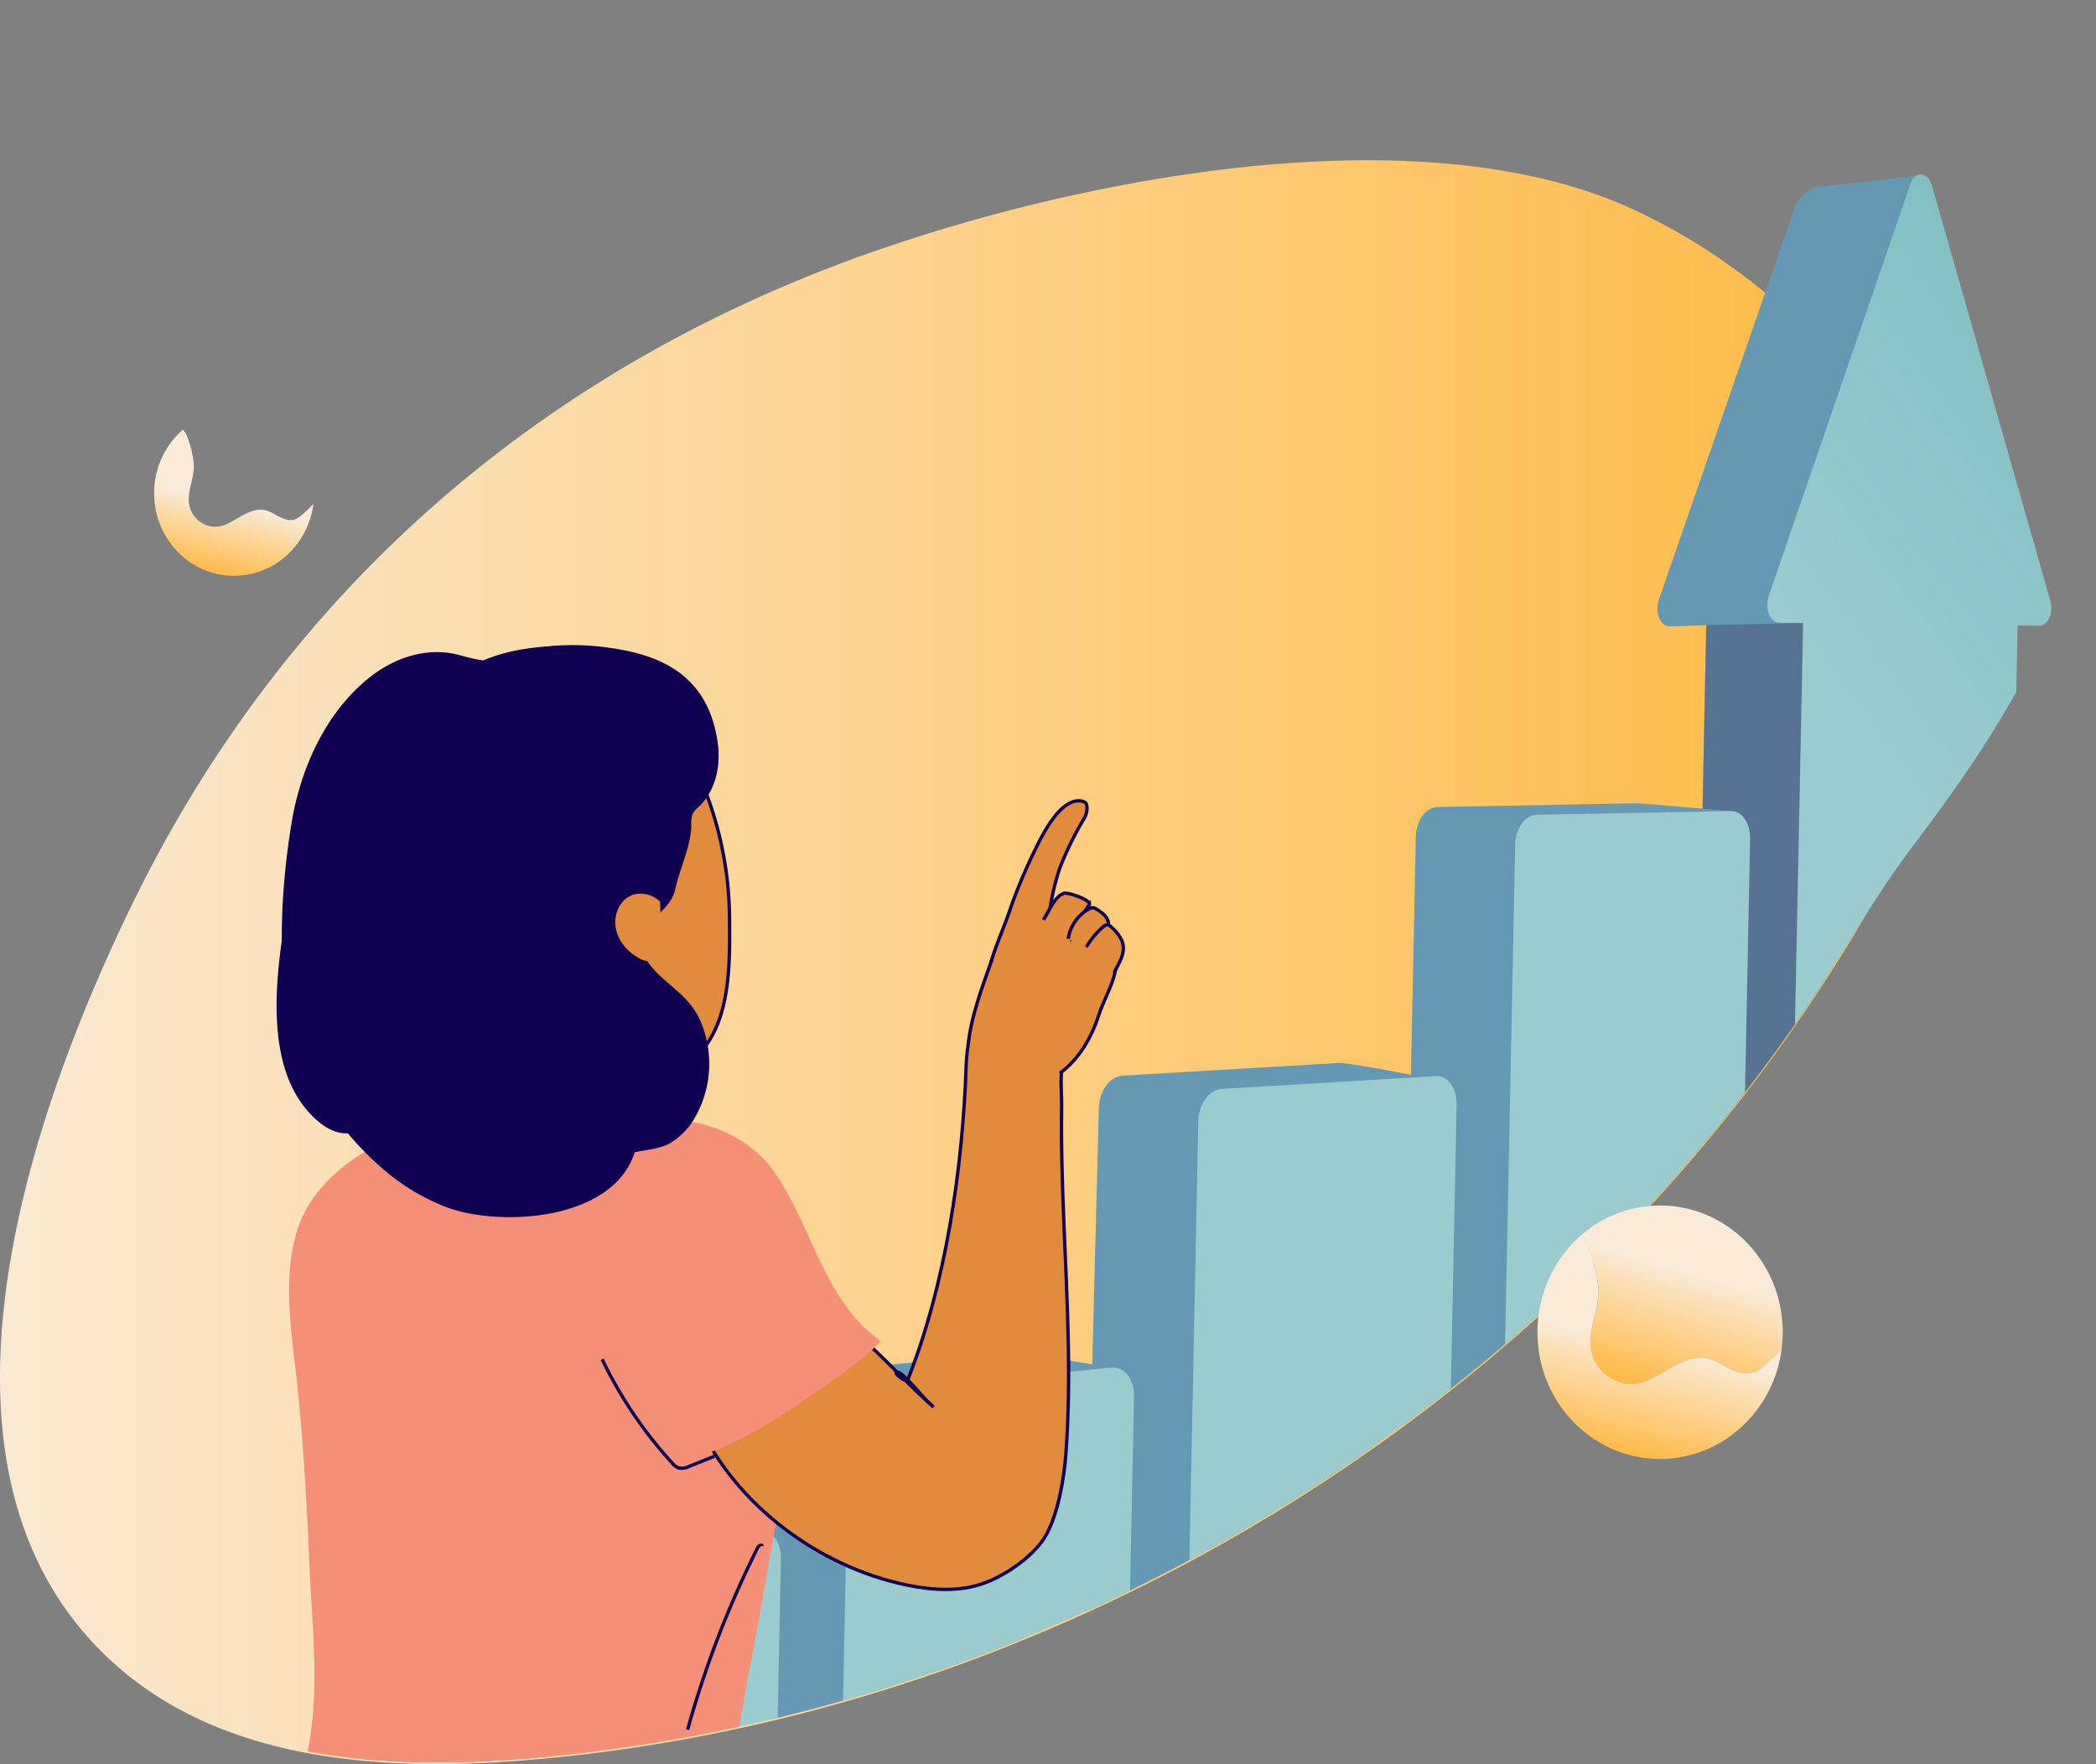 <svg xmlns="http://www.w3.org/2000/svg" xmlns:xlink="http://www.w3.org/1999/xlink" width="655.212" height="551.459" viewBox="0 0 655.212 551.459"><rect x="0" y="0" width="655.212" height="551.459" fill="#808080" stroke="none"/><defs><style>.a,.p{fill:none;}.b{fill:url(#a);}.c{clip-path:url(#b);}.d{fill:url(#c);}.e{opacity:0.3;mix-blend-mode:multiply;isolation:isolate;fill:url(#d);}.f{fill:url(#e);}.g{fill:url(#f);}.h{fill:url(#g);}.i{fill:url(#h);}.j{fill:url(#i);}.k{fill:url(#j);}.l{fill:url(#k);}.m{fill:url(#l);}.n{fill:url(#m);}.o{fill:#f68f78;}.p,.q,.r,.t{stroke:#100052;stroke-miterlimit:10;}.p,.q{stroke-width:1.047px;}.q,.s{fill:#e28b3d;}.r,.t{fill:#100052;}.r{stroke-width:0.366px;}.t{stroke-width:0.356px;}.u{fill:url(#n);}.v{fill:url(#o);}.w{fill:url(#q);}</style><linearGradient id="a" y1="0.5" x2="1" y2="0.5" gradientUnits="objectBoundingBox"><stop offset="0" stop-color="#faebd8"/><stop offset="1" stop-color="#ffb83f"/></linearGradient><clipPath id="b"><path class="a" d="M727.776,116.9c13.5-6.158,27.066-12.185,41.094-17,24.87-8.53,50.92-13.147,77.018-16.344,24.242-2.968,48.881-4.73,73.032-1.089,27.756,4.184,54.563,15.706,75.8,34.065s36.673,43.644,41.941,71.215c6.175,32.318-1.665,66.067-15.917,95.723-10.61,22.077-24.649,42.256-39.411,61.722-12.411,16.366-21.9,33.83-33.465,50.85a528.652,528.652,0,0,1-78.688,91.122c-87.756,81.022-202.433,133.369-321.749,143.012-44.075,3.562-92.333.263-126.011-28.394-69.051-58.758-28.751-173.635,4.2-240.683,25.258-51.387,61.138-97.259,105.638-133.369A403.606,403.606,0,0,1,603.036,181.3c12.1-6.138,25.14-10.528,35.794-18.806,12.678-9.851,25.967-16.767,40.676-23.5l43.023-19.7Q725.152,118.095,727.776,116.9Z" transform="translate(-383.578 -80.422)"/></clipPath><linearGradient id="c" x1="0.614" y1="-0.635" x2="-0.313" y2="-1.295" gradientUnits="objectBoundingBox"><stop offset="0" stop-color="#6599b3"/><stop offset="1" stop-color="#45496b"/></linearGradient><linearGradient id="d" x1="-0.511" y1="-1.636" x2="-0.752" y2="-1.933" gradientUnits="objectBoundingBox"><stop offset="0" stop-color="#311944"/><stop offset="1" stop-color="#893976"/></linearGradient><linearGradient id="e" x1="-0.115" y1="-1.177" x2="-0.48" y2="0.155" gradientUnits="objectBoundingBox"><stop offset="0" stop-color="#4fa5ad"/><stop offset="1" stop-color="#99cbcf"/></linearGradient><linearGradient id="f" x1="0.444" y1="-1.683" x2="-0.385" y2="-2.798" xlink:href="#c"/><linearGradient id="g" x1="-0.119" y1="-2.793" x2="-0.531" y2="-0.516" xlink:href="#e"/><linearGradient id="h" x1="0.397" y1="-2.466" x2="-0.373" y2="-3.97" xlink:href="#c"/><linearGradient id="i" x1="-0.106" y1="-4.237" x2="-0.49" y2="-1.157" xlink:href="#e"/><linearGradient id="j" x1="0.342" y1="-4.421" x2="-0.402" y2="-6.848" xlink:href="#c"/><linearGradient id="k" x1="-0.092" y1="-7.745" x2="-0.446" y2="-2.719" xlink:href="#e"/><linearGradient id="l" x1="0.456" y1="-5.441" x2="-0.382" y2="-9.479" xlink:href="#c"/><linearGradient id="m" x1="-0.087" y1="-11.351" x2="-0.408" y2="-4.428" xlink:href="#e"/><linearGradient id="n" x1="0.538" y1="0.354" x2="0.334" y2="1.011" xlink:href="#a"/><linearGradient id="o" x1="0.487" y1="0.494" x2="0.359" y2="1.008" xlink:href="#a"/><linearGradient id="q" x1="0.487" y1="0.494" x2="0.359" y2="1.008" xlink:href="#a"/></defs><g transform="translate(-383.578 -80.422)"><path class="b" d="M737.067,166.616c54.445-9.981,113.731-11.717,156.569,7.88,55.562,25.418,105.316,83.039,100.088,146.6-2.309,28.083-15.016,54.234-29.411,78.457C877.389,545.818,717.025,645.827,547.431,659.533c-44.075,3.562-92.333.263-126.011-28.394-69.051-58.758-28.751-173.635,4.2-240.683C472.679,294.718,551.3,225.79,652.682,189.282A544.585,544.585,0,0,1,737.067,166.616Z" transform="translate(0 -28.819)"/><g transform="translate(383.578 80.422)"><g class="c"><g transform="translate(109.886 54.495)"><g transform="translate(408.214)"><path class="d" d="M1293.23,289.187l-11.173-122.444-30.592,3.45c-2.562-.686-7.528,2.765-8.757,6.323l-42.573,122.969c-1.319,3.814.5,8.259,3.379,8.292l11.453-.406L1209.12,595.9c-.1,5.14,2.637,8.888,6.112,8.372l27.262,8.639c3.292-.5,34.447-21.81,34.547-26.768l5.861-289.223,6.936.092C1292.467,297.043,1294.281,292.856,1293.23,289.187Z" transform="translate(-1199.696 -166.438)"/><path class="e" d="M1250.672,387.183l-30.287.686-5.847,288.525c-.1,5.14,2.637,8.888,6.112,8.372l27.262,8.639c1.355-.2,7.449-3.948,14.147-8.622Z" transform="translate(-1205.115 -246.936)"/><path class="f" d="M1342.3,299.587,1305.27,169.761c-1.249-4.378-5.261-4.732-6.691-.575l-44.358,128.989c-1.3,3.794.489,8.215,3.342,8.248l7.443.087-6.048,298.454c-.1,5.115,2.611,8.841,6.053,8.323l55.2-8.317c3.232-.487,5.925-4.881,6.025-9.815l5.833-287.86,6.871.08C1341.549,307.406,1343.346,303.236,1342.3,299.587Z" transform="translate(-1219.449 -166.263)"/></g><g transform="translate(327.908 196.619)"><path class="g" d="M1108.046,739.884l-28.474-9.406c-3.618.537-6.477-3.17-6.373-8.283l4.776-235.682c.1-5.113,3.123-9.313,6.732-9.38l61.486-1.151c3.377-.063,31.907,2.661,31.907,2.661L1147.524,711.5C1147.424,716.422,1108.046,739.884,1108.046,739.884Z" transform="translate(-1073.197 -475.98)"/><path class="h" d="M1189.309,731.929l-61.06,9.2c-3.583.54-6.414-3.146-6.311-8.234l4.916-242.595c.1-5.088,3.094-9.269,6.668-9.338l60.9-1.169c3.345-.064,5.967,3.856,5.868,8.756l-4.734,233.595C1195.454,727.044,1192.663,731.423,1189.309,731.929Z" transform="translate(-1090.994 -477.372)"/></g><g transform="translate(229.351 277.778)"><path class="i" d="M955.013,801.15,924.976,791.7c-3.983.592-7.134-3.276-7.026-8.641l4.26-165.126c.109-5.364,3.43-9.9,7.4-10.136l67.605-3.97c3.707-.218,34.643,6.082,34.643,6.082l-32.234,161.4C999.525,776.463,958.771,800.583,955.013,801.15Z" transform="translate(-917.948 -603.822)"/><path class="j" d="M1042.238,793.287l-67.091,10.108c-3.944.594-7.064-3.25-6.956-8.589L971.643,624.4c.109-5.339,3.4-9.858,7.335-10.093l66.968-3.994c3.672-.219,6.555,3.764,6.452,8.895l-3.32,163.787C1048.974,788.125,1045.917,792.732,1042.238,793.287Z" transform="translate(-936.294 -606.189)"/></g><g transform="translate(120.58 368.437)"><path class="k" d="M782.524,867.926l-28.13-8.035c-4.4.654-7.9-3.388-7.781-9.03l1.739-85.813c.114-5.642,3.787-10.571,8.187-11.006l74.723-7.387c4.09-.4,32.246,4.552,32.246,4.552l-26.715,86.677C836.684,843.3,786.677,867.3,782.524,867.926Z" transform="translate(-746.611 -746.631)"/><path class="l" d="M880.3,860.749l-74.062,11.159c-4.361.657-7.817-3.36-7.7-8.975l1.839-90.752c.114-5.614,3.751-10.521,8.107-10.957l73.987-7.4c4.05-.406,7.233,3.633,7.124,9.019l-1.764,87.051C887.72,855.279,884.356,860.138,880.3,860.749Z" transform="translate(-765.571 -749.247)"/></g><path class="m" d="M649.683,823.889l-82.956,9.648c-3.541.412-6.648,3.3-8.146,7.116a13.633,13.633,0,0,0-.95,4.692l-.955,47.155a14.768,14.768,0,0,0,8.586,13.38l29.076,8.3c4.608-.693,62.226-26.458,62.341-32.153l14.152-21.588,14.508-30.873S654.215,823.362,649.683,823.889Z" transform="translate(-556.672 -406.394)"/><path class="n" d="M701.128,906.391l-82.18,12.382c-4.849.73-8.7-3.475-8.577-9.4l1.108-54.7c.12-5.92,4.16-11.185,9.006-11.756l82.125-9.672c4.487-.529,8.018,3.638,7.9,9.305l-1.061,52.35C709.337,900.574,705.617,905.714,701.128,906.391Z" transform="translate(-576.279 -409.808)"/></g><g transform="translate(86.645 201.838)"><g transform="translate(3.719 149.51)"><path class="o" d="M619.039,913.318c16.434.947,31.32-2.99,38.5-19.563a55.659,55.659,0,0,0,3.151-11.662c1.375-7.1,1.456-13.951,2.179-21.148.874-8.7,1.345-17.41,2.222-26.109,1.763-17.5,5.858-34.844,8.784-52.261,1.932-11.493,4.095-22.941,6.377-34.369,1.932-9.672-1.512-18.544-6.426-27.049-2.617-4.529-7.045-8.363-10.278-12.393-10.18-12.687-20.461-25.277-30.982-37.618-11.314-13.273-23.4-27.492-38.92-34.506-20.518-9.27-56.766,5.78-64.842,29.429-4.72,13.822-2.622,29.3-.917,44.056,2.366,20.484,3.529,41.088,4.406,61.684.847,19.9,3.44,40.341-.91,59.785-1.588,7.1-3.845,14.251-3.115,21.556a41.322,41.322,0,0,0,1.993,8.648c6.3,19.322,15.044,32.049,32.274,40.157a152.326,152.326,0,0,0,23.671,9.07C597.395,914.148,607.9,912.677,619.039,913.318Z" transform="translate(-525.922 -633.87)"/><path class="p" d="M745.458,841.573c-.071-.637-1.066-.145-1.354.428a313.736,313.736,0,0,0-21.93,56.969" transform="translate(-597.586 -709.606)"/></g><g transform="translate(127.014 48.503)"><path class="q" d="M798.327,698.192c-13-11.3-27.712-30.331-44.41-35.582-16.368-5.147-32.718,1.431-33.732,20.012-.378,6.93,1.491,13.833,4.345,20.16,11.671,25.87,37.823,45.329,65.4,51.036,7.961,1.647,16.421,2.2,24.075-.542,6.859-2.455,16.195-8.83,19.7-15.457,3.561-6.729,5.368-17.061,5.94-24.62,1.821-24.068.407-48.208-.581-72.279-.5-12.207-.9-24.425-.725-36.643.069-4.637-.548-8.752.3-13.319.823-4.443,2.369-9.446.217-13.768-2-4.011-6.935-7.369-11.076-8.708-14.7-4.756-18.9,12-19.263,22.789-1.1,32.306-6.358,68.5-18.377,98.642-.252.634-4.074-2.1-3.511-2.479s1.3.105,1.8.569C793.927,693.1,792.826,693.089,798.327,698.192Z" transform="translate(-720.137 -508.681)"/><path class="q" d="M888.949,579.169c6.013-4.381,9.987-11.3,12.191-18.221,2.226-6.989,8.843-15.963,3.4-23.032-2.847-3.7-5.894-7.7-10.025-9.811-2.383-1.219-3.639-.387-6.122-.345-2.407.04-4.778-.59-7.192-.253-9.05,1.264-10.856,8.643-13.389,15.878-3.036,8.674-6.6,17.886-7.518,27.029" transform="translate(-771.317 -493.987)"/><g transform="translate(96.136)"><path class="q" d="M871.571,525.2c1.583-5.352,3.537-9.6,5.528-15.211a162.594,162.594,0,0,1,7.416-18.181c2.018-4.171,8.6-19.028,15.9-16.826,1.337.4,1.166,1.721,1.126,2.76a7.128,7.128,0,0,1-1.142,3,103.262,103.262,0,0,0-7.313,15,74.675,74.675,0,0,0-3.214,13.861" transform="translate(-871.571 -474.762)"/></g><path class="q" d="M897.338,528.554c1.705-2.438,3.408-7.2,6.378-8.263,1.278-.458,8.987,2.177,7.955,3.636a51.906,51.906,0,0,0-5.213,9.027,2.358,2.358,0,0,1,.2-.809" transform="translate(-784.844 -491.368)"/><path class="q" d="M909.6,537.076a12.866,12.866,0,0,1,6.419-9.293,2.385,2.385,0,0,1,1.265-.389,2.621,2.621,0,0,1,1.152.465c1.864,1.126,3.987,2.758,3.691,4.915a5.416,5.416,0,0,1-.674,1.756q-1.5,2.835-3.261,5.523a1.368,1.368,0,0,1-.651.623c-.291.094-.686-.117-.646-.42" transform="translate(-789.321 -493.981)"/><path class="q" d="M918.507,542.791a25.03,25.03,0,0,1,5.183-6.283,2.036,2.036,0,0,1,1.5-.677,2.106,2.106,0,0,1,1.093.67,12.14,12.14,0,0,1,3.391,4.388c1.35,3.716-.987,6.778-2.491,9.968" transform="translate(-792.575 -497.059)"/></g><path class="o" d="M751.516,700.826c-4.31,4.668-9.53,8.385-14.708,12.068-14.928,10.614-30.365,21.462-48.216,25.562-6.091,1.4-12.5,1.969-18.571.48-9.907-2.429-17.884-10.184-22.661-19.2s-6.738-19.233-8.05-29.349c-1.362-10.5-4.106-22.747.289-32.543,4.622-10.3,12.11-18.933,22.869-23.051,18.189-6.963,43.489-4,55.414,12.643C730.206,664.637,733.337,687.893,751.516,700.826Z" transform="translate(-562.839 -483.415)"/><path class="q" d="M614.424,424.9a45.267,45.267,0,0,0-19.381,28.657c-3,14.415,5.667,28.562,8.988,42.592,4.393,17.867,18.54,34.122,35.442,41.08a46.837,46.837,0,0,0,12.538,2.729c6.563.76,13.525,1.235,19.479-1.63,17.776-8.553,17.255-31.137,17.131-47.868a112.641,112.641,0,0,0-11.926-49.677c-6.2-12.291-13.429-20.88-27.646-23.046C637.508,415.975,624.244,418.481,614.424,424.9Z" transform="translate(-547.216 -405.235)"/><path class="r" d="M671.558,437.145a37.508,37.508,0,0,0,8-4.234,8.816,8.816,0,0,0,2.553-2.432,7.587,7.587,0,0,0,.973-3.61c.36-6.517-3.535-12.681-8.657-16.727-8.192-6.47-19.378-10.953-29.691-11.357-16.1-.631-34.854,1.08-45.685,14.1-1.742,2.094-3.494,4.559-3.205,7.268a7.286,7.286,0,0,0,3.792,5.232,21.535,21.535,0,0,0,6.338,2.1c6.526,1.433,13.551,2.25,19.772,4.452,8.387,2.968,15.479,6.952,24.585,7.87A46.434,46.434,0,0,0,671.558,437.145Z" transform="translate(-547.725 -398.475)"/><path class="r" d="M577.47,502.916c3.154-13.907,8.241-27.491,13.252-40.892,4.26-11.395-2.19-18.543,1.145-29.659,2.9-9.667,7.155-22,15.938-27.921,10.9-7.348,27.644-6.894,39.981-4.572,16.447,3.1,26.973,11.219,29.579,28.507,1.077,7.15-.46,15.082-5.691,20.072a8.7,8.7,0,0,0-2.084,2.387,8.577,8.577,0,0,0-.433,3.61c-.061,6.36-3.659,13.693-5.021,20.025-1.922,8.935-15.782,11.143-9.316,21.7,4.793,7.826,13.349,10.526,17.259,19.731a33.645,33.645,0,0,1-1.778,29.887,21.52,21.52,0,0,1-7.6,7.882c-4.142,2.343-9.331,1.979-13.8,3.661-6.444,2.423-12.064,6.672-18.78,8.438-18.373,4.83-41.274,1.378-50.82-15.048-4.284-7.371-5.2-16.232-4.936-24.753A121.293,121.293,0,0,1,577.47,502.916Z" transform="translate(-539.875 -398.36)"/><path class="s" d="M700.579,522.989a8.893,8.893,0,0,0-5.713-2.487c-5.338-.4-8.793,4.843-8.268,9.931.44,4.271,3.426,8.016,7.186,10.09a6.777,6.777,0,0,0,4.385,1.031,3.155,3.155,0,0,0,2.7-3.174" transform="translate(-580.856 -442.954)"/><path class="t" d="M549.8,409.838c-13.529,10.889-21.449,28.272-24.258,46-3.543,22.348-5.5,53.605,4.146,74.557a95.191,95.191,0,0,0,26.175,34.084,66.923,66.923,0,0,0,17.995,10.46c17.984,6.809,58.115,4.017,59.794-22.852.719-11.509-3.87-22.663-9.623-32.437-7.852-13.337-15.947-23.409-19.234-38.883-3.194-15.038-3.974-30.763-.783-45.9,1.7-8.04,6.023-20.543,2.368-28.482-2.611-5.672-4.551-3.827-9.15-2.559-6.443,1.776-12.553.821-19.006-1.012C568.347,400,557.886,403.332,549.8,409.838Z" transform="translate(-521.003 -399.619)"/><path class="r" d="M530.828,563.549c2.413,2.489,5.267,4.741,8.647,5.508s7.358-.293,9.2-3.23c1.573-2.512,1.306-5.711,1.034-8.662a268.241,268.241,0,0,1,5.651-84.5c1.894-8.249.988-30.529-12.395-20.713-16.24,11.911-18.521,37.856-21.134,56.26C519.358,525.623,517.448,549.746,530.828,563.549Z" transform="translate(-520.063 -417.034)"/><path class="p" d="M715.185,780.064l-7.881,3.149a5.131,5.131,0,0,1-3.217.528A5.02,5.02,0,0,1,701.9,782.1a134.507,134.507,0,0,1-21.819-32.356" transform="translate(-578.496 -526.674)"/></g></g></g><g transform="translate(864.2 457.268)"><path class="u" d="M1164.292,686.163a50.827,50.827,0,0,1,3.172,12.333c.881,6.167-2.115,11.629-2.291,17.619-.352,8.985,8.281,16.033,16.915,12.862,7.047-2.643,13.742-9.69,21.319-6.695,4.757,1.938,9.867,6.872,15.152,2.466a52.32,52.32,0,0,0,6.37-6.027,41.317,41.317,0,0,0,.313-5.077c0-21.875-17.159-39.609-38.326-39.609a37.434,37.434,0,0,0-24.545,9.19A8.337,8.337,0,0,1,1164.292,686.163Z" transform="translate(-1148.588 -674.035)"/><path class="v" d="M1210.631,730.035c-5.286,4.405-10.4-.528-15.152-2.466-7.577-3-14.272,4.052-21.319,6.7-8.634,3.172-17.267-3.876-16.915-12.862.176-5.99,3.172-11.452,2.29-17.619a50.822,50.822,0,0,0-3.172-12.333,8.336,8.336,0,0,0-1.922-2.939,40.059,40.059,0,0,0-13.782,30.419c0,21.876,17.16,39.609,38.327,39.609,19.5,0,35.6-15.054,38.014-34.532A52.329,52.329,0,0,1,1210.631,730.035Z" transform="translate(-1140.661 -679.321)"/></g><g transform="translate(431.763 208.769)"><path class="u" d="M474.887,290.5a33.133,33.133,0,0,1,2.068,8.041c.574,4.021-1.379,7.582-1.494,11.488-.23,5.86,5.4,10.454,11.028,8.387,4.6-1.724,8.961-6.318,13.9-4.366,3.1,1.264,6.433,4.481,9.88,1.609a34.109,34.109,0,0,0,4.154-3.93,26.99,26.99,0,0,0,.2-3.311c0-14.263-11.188-25.826-24.99-25.826a24.409,24.409,0,0,0-16,5.992A5.428,5.428,0,0,1,474.887,290.5Z" transform="translate(-464.649 -282.596)"/><path class="w" d="M505.1,319.11c-3.446,2.872-6.778-.345-9.88-1.609-4.94-1.953-9.305,2.642-13.9,4.366-5.629,2.068-11.258-2.527-11.028-8.387.115-3.906,2.068-7.467,1.494-11.488a33.132,33.132,0,0,0-2.068-8.041,5.429,5.429,0,0,0-1.253-1.916,26.122,26.122,0,0,0-8.985,19.834c0,14.263,11.188,25.826,24.99,25.826,12.716,0,23.214-9.816,24.786-22.516A34.116,34.116,0,0,1,505.1,319.11Z" transform="translate(-459.48 -286.043)"/></g></g></svg>